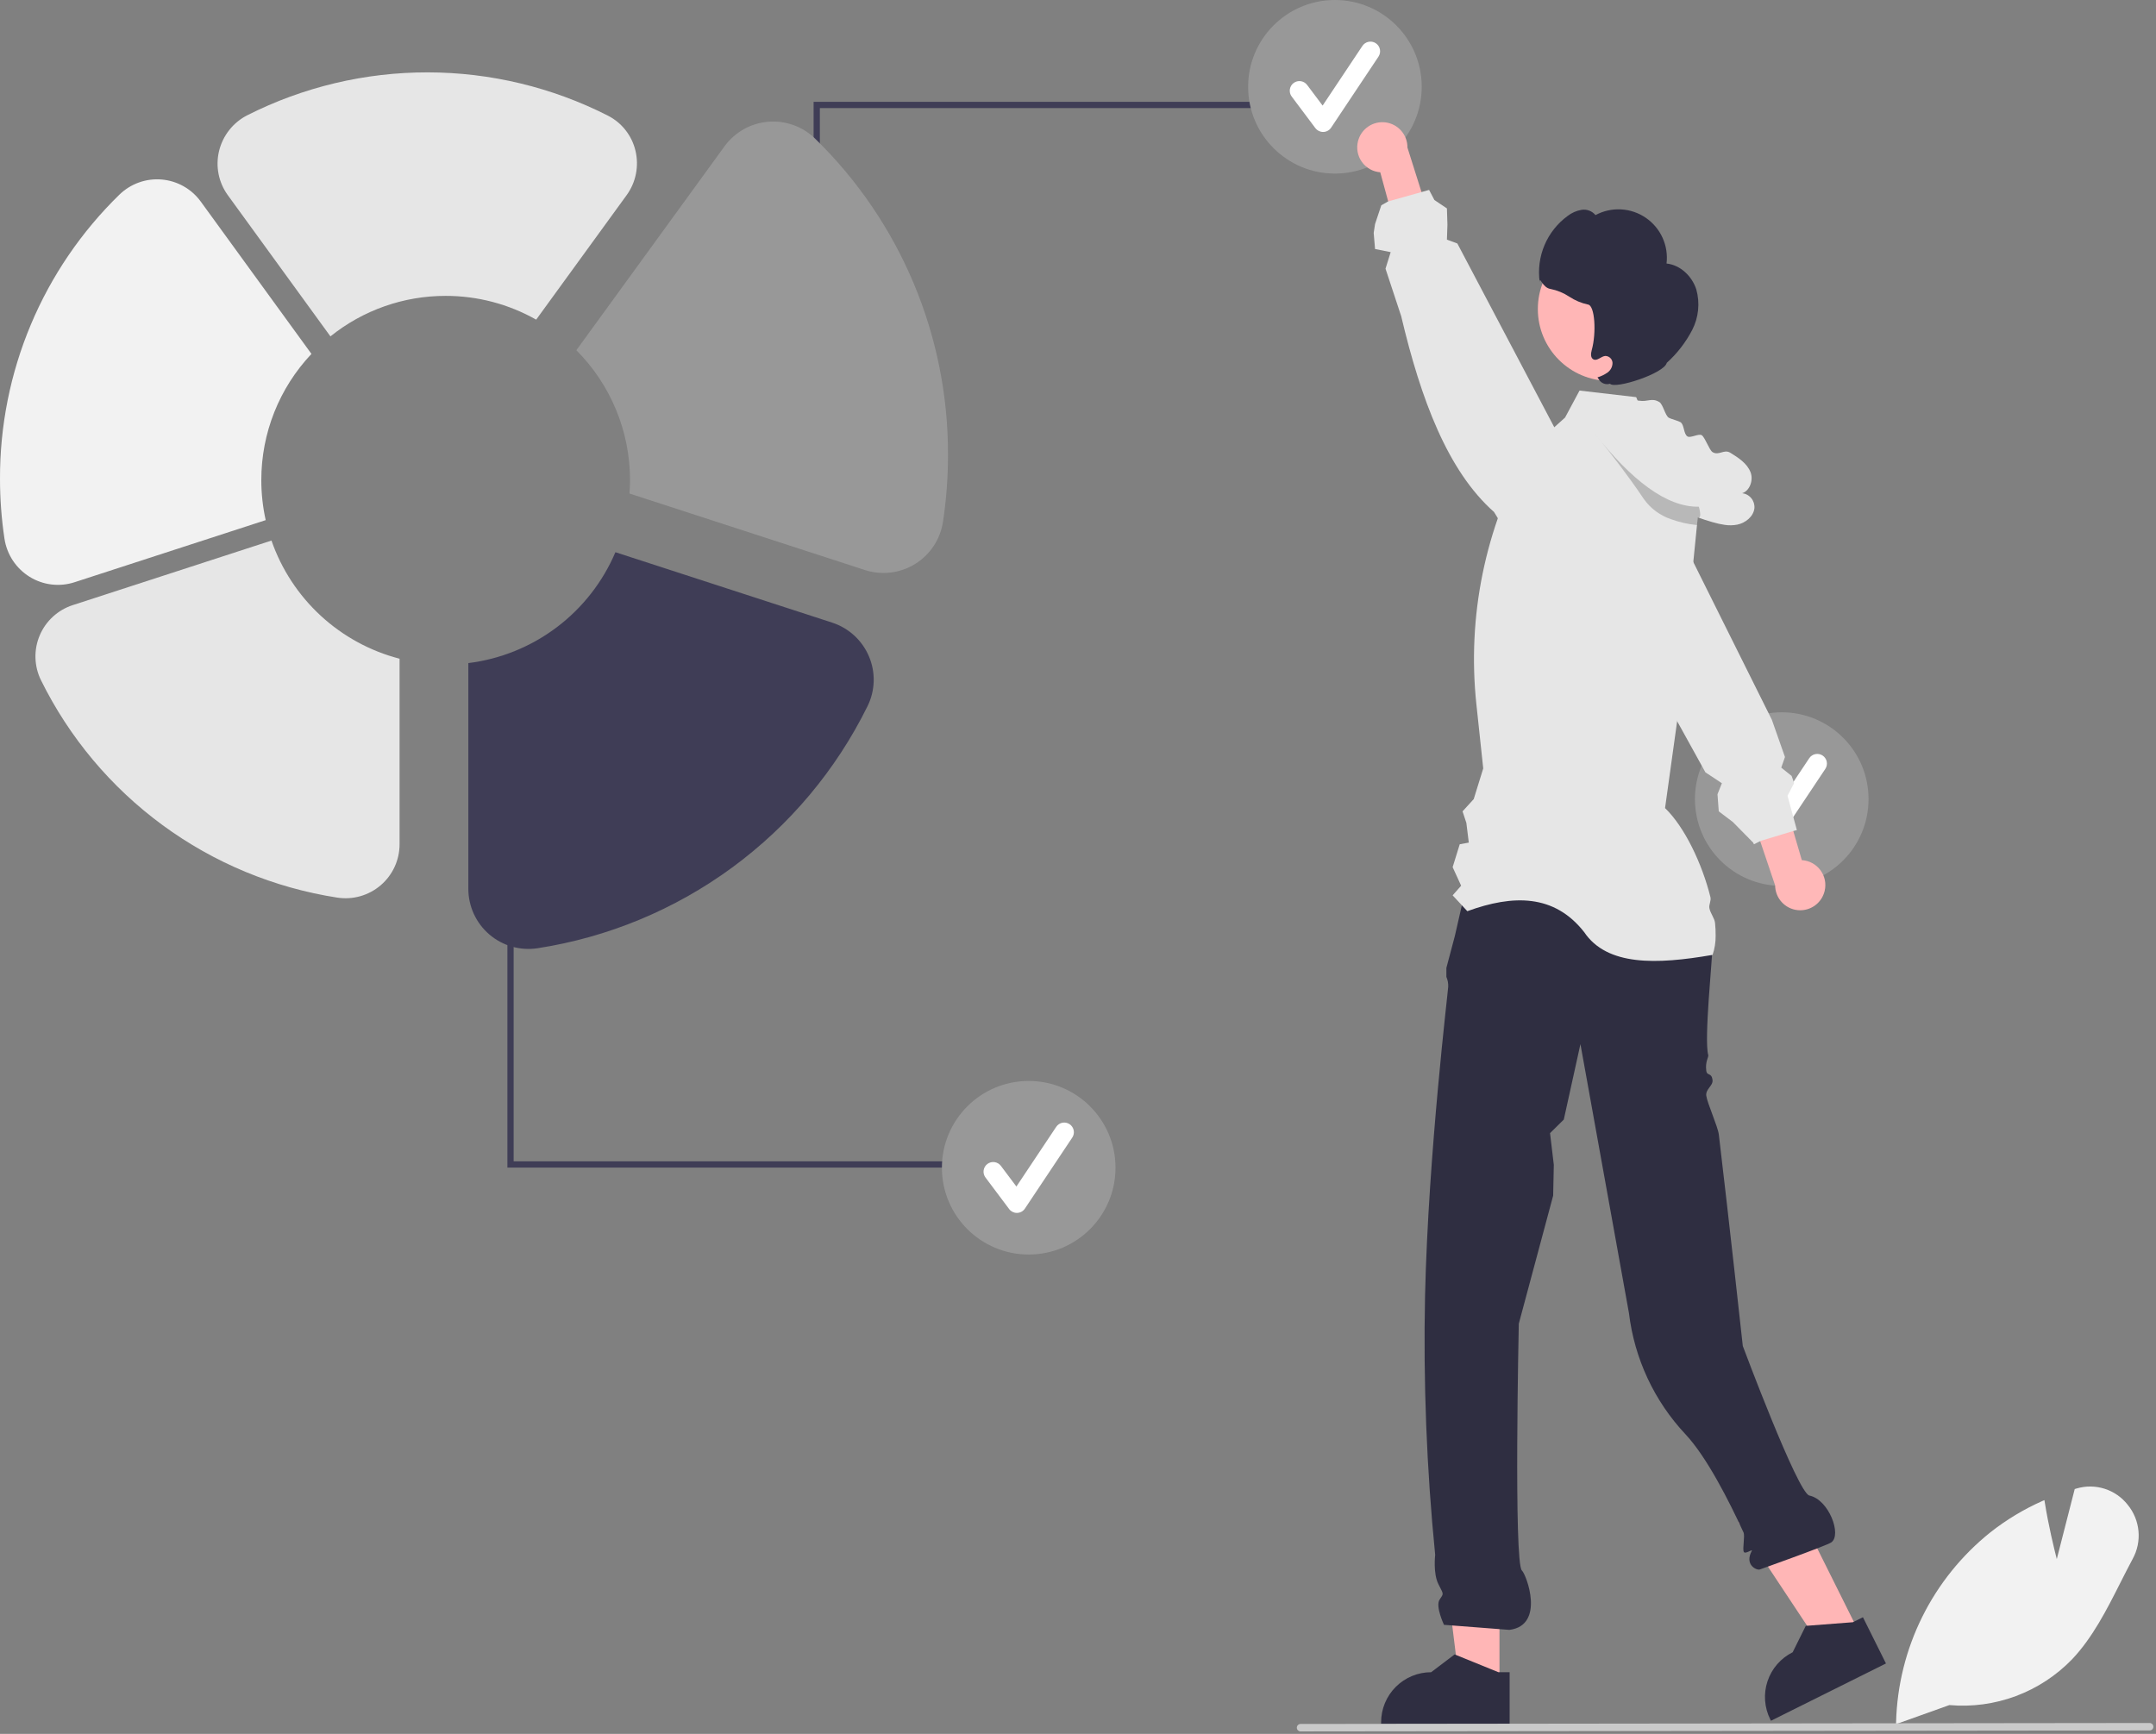 <svg width="690" height="555" viewBox="0 0 690 555" fill="none" xmlns="http://www.w3.org/2000/svg">
<rect x="0" y="0" width="690" height="555" fill="#808080" stroke="none"/>
<g clip-path="url(#clip0_9_250)">
<path d="M479.89 539.425L467.133 539.424L461.065 490.221H479.892L479.89 539.425Z" fill="#FFB6B6"/>
<path d="M479.549 535.258L465.929 529.718L465.539 529.558L458.019 535.258C453.773 535.259 449.702 536.946 446.699 539.948C443.697 542.95 442.01 547.022 442.009 551.268V551.788H483.139V535.258H479.549Z" fill="#2F2E41"/>
<path d="M595.153 522.84L583.736 528.53L556.355 487.2L573.206 478.802L595.153 522.84Z" fill="#FFB6B6"/>
<path d="M596.209 517.658L593.289 519.108L592.989 519.258L578.349 520.388L577.909 520.418L573.719 528.868C571.837 529.806 570.159 531.105 568.779 532.692C567.4 534.279 566.347 536.121 565.68 538.115C565.013 540.109 564.746 542.215 564.893 544.312C565.041 546.41 565.6 548.457 566.539 550.338L566.769 550.798L603.579 532.458L596.209 517.658Z" fill="#2F2E41"/>
<path d="M471.238 274.959L541.579 277.421L542.069 276.708C542.069 276.708 548.069 290.708 548.069 302.708C548.069 306.698 545.294 332.793 546.705 337.73C546.88 338.344 545.673 339.849 546.069 342.708C546.326 344.564 547.743 343.137 548.069 345.708C548.303 347.554 545.808 348.573 546.069 350.708C546.354 353.041 549.786 360.597 550.095 363.192C553.384 390.818 557.762 430.84 557.762 430.84C557.762 430.84 575.349 477.943 579.069 478.708C585.314 479.993 589.53 491.347 586.069 493.708C584.421 494.833 563.125 502.397 563.125 502.397C561.955 502.609 558.294 500.773 560.626 496.43C561.055 495.631 558.495 497.665 558.069 496.708C557.617 495.691 558.505 491.641 557.987 490.512C553.333 480.369 546.187 466.312 539.415 459.094C529.409 448.43 523.073 434.848 521.33 420.329L505.798 334.204L500.474 358.356L496.069 362.708L497.278 372.858L497.069 382.708L486.069 423.708C486.069 423.708 484.42 500.277 487.069 502.708C488.504 504.025 494.594 520.246 483.069 521.708L462.131 520.093C462.131 520.093 459.31 514.148 460.72 512.032C462.131 509.916 462.046 510.494 460.325 507.031C458.604 503.568 459.31 497.701 459.31 497.701C456.567 470.127 455.485 442.413 456.069 414.708C457.119 369.205 463.48 316.931 463.48 315.866C463.533 314.777 463.332 313.691 462.894 312.693V309.821L465.596 299.644L471.238 274.959Z" fill="#2F2E41"/>
<path d="M570.225 283.56C585.567 283.56 598.005 271.122 598.005 255.78C598.005 240.438 585.567 228 570.225 228C554.882 228 542.445 240.438 542.445 255.78C542.445 271.122 554.882 283.56 570.225 283.56Z" fill="#989898"/>
<path d="M566.435 270.238C565.956 270.238 565.482 270.126 565.053 269.912C564.624 269.697 564.251 269.386 563.963 269.002L556.385 258.897C556.141 258.572 555.964 258.202 555.863 257.809C555.763 257.416 555.74 257.007 555.798 256.605C555.855 256.204 555.991 255.817 556.198 255.468C556.405 255.119 556.678 254.814 557.003 254.57C557.327 254.327 557.697 254.15 558.09 254.049C558.483 253.948 558.892 253.926 559.294 253.984C559.696 254.041 560.082 254.177 560.431 254.384C560.78 254.59 561.085 254.864 561.329 255.189L566.287 261.799L579.022 242.697C579.247 242.359 579.536 242.069 579.873 241.843C580.211 241.616 580.589 241.459 580.987 241.379C581.385 241.299 581.795 241.299 582.194 241.377C582.592 241.456 582.971 241.613 583.309 241.838C583.647 242.063 583.937 242.353 584.163 242.69C584.389 243.028 584.546 243.406 584.625 243.804C584.705 244.203 584.705 244.613 584.626 245.011C584.547 245.409 584.39 245.788 584.164 246.126L569.007 268.862C568.733 269.273 568.364 269.613 567.931 269.852C567.499 270.091 567.015 270.223 566.521 270.237C566.493 270.238 566.464 270.238 566.435 270.238Z" fill="white"/>
<path d="M583.962 285.149C584.232 284.013 584.251 282.831 584.016 281.687C583.78 280.543 583.297 279.465 582.6 278.528C581.903 277.591 581.009 276.818 579.981 276.264C578.953 275.71 577.816 275.389 576.65 275.322L562.416 226.823L552.786 237.998L568.106 283.407C568.123 285.373 568.861 287.265 570.18 288.723C571.498 290.182 573.306 291.106 575.261 291.32C577.215 291.535 579.18 291.025 580.784 289.888C582.388 288.75 583.518 287.064 583.962 285.149V285.149Z" fill="#FFB8B8"/>
<path d="M573.919 261.488L572.069 254.708L574.189 250.658L574.029 250.188L573.389 248.368L570.069 245.708L571.259 242.318L567.059 230.388L566.029 228.318L541.919 179.908L536.139 168.298L534.799 166.198L530.629 159.658L524.929 150.728C524.023 149.301 522.842 148.068 521.455 147.102C520.068 146.135 518.502 145.454 516.849 145.098C516.315 144.981 515.774 144.897 515.229 144.848L514.839 144.818C513.866 144.765 512.89 144.822 511.929 144.988H511.909C510.217 145.282 508.603 145.922 507.169 146.868C506.041 147.599 505.035 148.503 504.189 149.548C502.243 151.963 501.231 154.999 501.339 158.098L501.519 162.978L501.699 167.418L510.159 182.718L510.709 183.718L510.719 183.748L536.749 230.848L544.599 245.048L545.789 247.208L551.069 250.708L549.659 254.228L550.069 259.708L554.559 263.098L561.069 269.708L561.329 270.248L563.329 269.238L563.519 269.138L563.969 269.008L570.159 267.138L573.919 266.008L574.039 265.968L575.069 265.708L573.919 261.488Z" fill="#E6E6E6"/>
<path d="M680.929 481.648C679.044 479.251 676.483 477.473 673.578 476.545C670.673 475.616 667.556 475.579 664.629 476.438L663.989 476.628L658.249 499.038C657.389 495.698 655.549 488.158 654.389 480.778L654.289 480.168L653.719 480.418C647.719 483.071 642.077 486.471 636.929 490.538C627.809 497.854 620.391 507.068 615.192 517.54C609.992 528.012 607.135 539.491 606.819 551.178L606.809 551.608L606.799 551.878L607.559 551.608L623.869 545.778C631.09 546.415 638.362 545.431 645.155 542.898C651.947 540.365 658.088 536.347 663.129 531.138C669.719 524.188 674.239 515.248 678.609 506.598C679.889 504.078 681.199 501.478 682.539 498.978C684.034 496.26 684.68 493.156 684.393 490.066C684.106 486.977 682.899 484.045 680.929 481.648V481.648Z" fill="#F2F2F2"/>
<path d="M262.385 109.64H260.385V32.597H405.042V34.597H262.385V109.64Z" fill="#3F3D56"/>
<path d="M427.225 55.56C442.567 55.56 455.005 43.123 455.005 27.78C455.005 12.438 442.567 0 427.225 0C411.882 0 399.445 12.438 399.445 27.78C399.445 43.123 411.882 55.56 427.225 55.56Z" fill="#989898"/>
<path d="M423.435 42.238C422.956 42.238 422.482 42.127 422.053 41.912C421.624 41.697 421.251 41.386 420.963 41.002L413.385 30.897C413.141 30.572 412.964 30.203 412.863 29.81C412.763 29.416 412.74 29.007 412.798 28.606C412.855 28.204 412.991 27.817 413.198 27.468C413.405 27.119 413.678 26.814 414.003 26.571C414.327 26.327 414.697 26.15 415.09 26.049C415.483 25.949 415.892 25.926 416.294 25.984C416.696 26.041 417.082 26.177 417.431 26.384C417.78 26.591 418.085 26.864 418.329 27.189L423.287 33.799L436.022 14.697C436.247 14.359 436.536 14.069 436.873 13.843C437.211 13.617 437.589 13.459 437.987 13.379C438.385 13.3 438.795 13.299 439.194 13.378C439.592 13.456 439.971 13.613 440.309 13.838C440.647 14.063 440.937 14.353 441.163 14.69C441.389 15.028 441.546 15.406 441.625 15.805C441.705 16.203 441.705 16.613 441.626 17.011C441.547 17.409 441.39 17.788 441.164 18.126L426.007 40.862C425.733 41.273 425.364 41.613 424.931 41.852C424.499 42.091 424.015 42.224 423.521 42.237C423.493 42.238 423.464 42.238 423.435 42.238Z" fill="white"/>
<path d="M164.385 296.685H162.385V373.728H307.042V371.728H164.385V296.685Z" fill="#3F3D56"/>
<path d="M329.225 401.56C344.567 401.56 357.005 389.122 357.005 373.78C357.005 358.438 344.567 346 329.225 346C313.882 346 301.445 358.438 301.445 373.78C301.445 389.122 313.882 401.56 329.225 401.56Z" fill="#989898"/>
<path d="M325.435 388.238C324.956 388.238 324.482 388.126 324.053 387.912C323.624 387.697 323.251 387.386 322.963 387.002L315.385 376.897C315.141 376.572 314.964 376.202 314.863 375.809C314.763 375.416 314.74 375.007 314.798 374.605C314.855 374.204 314.991 373.817 315.198 373.468C315.405 373.119 315.678 372.814 316.003 372.57C316.327 372.327 316.697 372.15 317.09 372.049C317.483 371.948 317.892 371.926 318.294 371.984C318.696 372.041 319.082 372.177 319.431 372.384C319.78 372.59 320.085 372.864 320.329 373.189L325.287 379.799L338.022 360.697C338.247 360.359 338.536 360.069 338.873 359.843C339.211 359.616 339.589 359.459 339.987 359.379C340.385 359.299 340.795 359.299 341.194 359.377C341.592 359.456 341.971 359.613 342.309 359.838C342.647 360.063 342.937 360.353 343.163 360.69C343.389 361.028 343.546 361.406 343.625 361.804C343.705 362.203 343.705 362.613 343.626 363.011C343.547 363.409 343.39 363.788 343.164 364.126L328.007 386.862C327.733 387.273 327.364 387.613 326.931 387.852C326.499 388.091 326.015 388.223 325.521 388.237C325.493 388.238 325.464 388.238 325.435 388.238Z" fill="white"/>
<path d="M549.069 299.518C549.098 301.624 548.76 303.719 548.069 305.708L547.919 305.678C530.159 308.75 514.315 309.253 506.986 298.351C497.424 286.175 484.271 286.313 469.599 291.658L467.859 289.778L464.899 286.588L467.619 283.508L464.899 277.568L467.169 270.238L470.069 269.708L469.289 263.398L468.069 259.708L471.649 255.778L474.689 245.968L472.499 225.438C469.502 197.297 475.309 168.92 489.119 144.218L497.429 136.758L500.879 133.658L505.509 125.018L510.399 125.588L523.639 127.118L524.089 128.198L527.339 136.038L544.459 154.428L543.689 162.188L543.349 165.608L543.099 168.068L541.919 179.908L537.109 228.278L536.749 230.848L532.879 258.658C539.169 264.738 544.729 276.448 547.399 287.148C547.699 288.338 546.849 289.548 547.069 290.708C547.379 292.348 548.729 293.908 548.879 295.438C549.019 296.794 549.082 298.156 549.069 299.518V299.518Z" fill="#E6E6E6"/>
<path d="M515.161 121.921C527.861 121.921 538.157 111.626 538.157 98.925C538.157 86.225 527.861 75.929 515.161 75.929C502.46 75.929 492.165 86.225 492.165 98.925C492.165 111.626 502.46 121.921 515.161 121.921Z" fill="#FFB6B6"/>
<path d="M542.882 92.652C541.521 88.409 537.788 84.819 533.356 84.349C533.692 81.531 533.248 78.675 532.073 76.091C530.898 73.508 529.037 71.297 526.692 69.698C524.347 68.099 521.608 67.174 518.774 67.024C515.94 66.874 513.119 67.504 510.618 68.847C510.087 68.208 509.4 67.718 508.624 67.422C507.848 67.127 507.008 67.038 506.187 67.162C504.545 67.433 502.998 68.111 501.686 69.135C498.428 71.517 495.877 74.739 494.305 78.457C492.733 82.174 492.198 86.249 492.758 90.246C492.747 88.218 493.646 92.141 496.221 92.488C498.368 92.92 500.412 93.763 502.239 94.97C504.065 96.177 506.102 97.031 508.244 97.487C510.405 97.803 510.962 106.467 509.418 112.047C509.126 113.105 508.977 114.524 509.952 115.028C511.152 115.648 512.365 114.088 513.708 113.936C514.311 113.926 514.893 114.151 515.333 114.563C515.773 114.974 516.036 115.541 516.067 116.142C516.068 116.746 515.925 117.341 515.65 117.879C515.375 118.416 514.975 118.88 514.484 119.232C513.497 119.925 512.404 120.454 511.248 120.799L511.636 121.349C511.975 121.979 512.523 122.47 513.185 122.74C513.847 123.01 514.582 123.041 515.264 122.828C516.802 124.683 532.649 119.533 533.422 116.147C536.741 113.157 539.497 109.596 541.56 105.634C543.622 101.628 544.094 96.991 542.882 92.652V92.652Z" fill="#2F2E41"/>
<path d="M561.479 162.688C561.159 165.368 558.649 167.368 556.009 167.928C554.667 168.187 553.29 168.21 551.939 167.998C550.62 167.802 549.317 167.512 548.039 167.128C546.459 166.678 544.896 166.172 543.349 165.608C538.931 164.031 534.672 162.039 530.629 159.658C527.572 157.874 524.645 155.875 521.869 153.678C520.429 152.538 519.033 151.348 517.679 150.108L519.369 150.908C517.859 148.878 516.349 146.848 514.839 144.818C513.379 142.858 511.923 140.898 510.469 138.938C510.379 138.818 510.309 138.738 510.279 138.698V138.688C509.609 137.798 508.949 136.908 508.289 136.018C506.299 133.348 504.339 129.428 506.629 127.018C507.118 126.549 507.71 126.202 508.359 126.006C509.007 125.809 509.692 125.769 510.359 125.888C511.077 125.982 511.772 126.205 512.409 126.548C514.159 127.681 515.642 129.179 516.759 130.938C518.319 128.668 521.349 127.828 524.089 128.198C524.239 128.208 524.379 128.228 524.519 128.248C527.369 128.738 528.599 127.198 531.069 128.708C532.219 129.408 532.919 133.008 534.069 133.708C534.719 134.108 537.129 134.708 537.789 135.118C539.089 135.918 538.759 138.908 540.069 139.708C541.039 140.298 543.639 138.708 544.609 139.298C545.629 139.928 547.049 144.088 548.069 144.708C550.099 145.958 551.729 143.678 553.759 144.918C556.369 146.528 559.149 148.318 560.249 151.178C561.219 153.698 559.969 157.148 557.559 157.868C558.71 158.006 559.763 158.586 560.495 159.485C561.226 160.385 561.579 161.533 561.479 162.688V162.688Z" fill="#E6E6E6"/>
<path opacity="0.2" d="M543.35 165.608L543.1 168.068C540.265 167.795 537.477 167.167 534.799 166.198C531.275 165.015 528.218 162.742 526.07 159.708C524.71 157.668 523.29 155.638 521.87 153.678C519.51 150.398 517.169 147.338 515.229 144.848C512.859 141.838 511.08 139.658 510.47 138.938C510.38 138.818 510.31 138.738 510.28 138.698L510.25 138.668L510.28 138.688C522.162 153.727 533.385 162.399 543.69 162.188C543.69 162.188 544.9 166.168 543.35 165.608Z" fill="black"/>
<path d="M434.614 45.18C434.321 46.311 434.28 47.492 434.493 48.64C434.706 49.788 435.168 50.876 435.847 51.826C436.526 52.776 437.405 53.566 438.422 54.14C439.439 54.714 440.57 55.057 441.734 55.147L455.027 103.911L464.871 92.925L450.433 47.228C450.454 45.262 449.753 43.356 448.462 41.873C447.172 40.389 445.383 39.43 443.433 39.178C441.483 38.925 439.508 39.397 437.883 40.503C436.257 41.61 435.094 43.274 434.614 45.18Z" fill="#FFB8B8"/>
<path d="M512.659 169.878L512.569 165.438L504.189 149.548L503.879 148.968L503.859 148.938L497.429 136.758L466.402 77.932L463.069 76.708L463.236 71.93L463.069 66.708L459.066 64.024L457.359 60.788L454.939 61.478H454.929L454.859 61.498L444.279 64.468H444.269L442.069 65.708L440.069 71.708L439.631 74.549L440.069 79.708L445.069 80.708L443.413 85.999L448.439 101.218C454.729 127.818 463.319 150.778 478.149 163.888L479.369 165.888L489.019 181.678C490.336 183.838 492.263 185.56 494.557 186.626C496.851 187.692 499.409 188.055 501.909 187.668H501.919C503.617 187.405 505.243 186.799 506.699 185.888C508.042 185.06 509.216 183.984 510.159 182.718C511.882 180.43 512.794 177.633 512.749 174.768L512.659 169.878Z" fill="#E6E6E6"/>
<path d="M687.971 553.897L416.221 554.204C415.906 554.204 415.603 554.078 415.38 553.855C415.156 553.632 415.031 553.329 415.031 553.013C415.031 552.697 415.156 552.395 415.38 552.171C415.603 551.948 415.906 551.823 416.221 551.823L687.971 551.515C688.287 551.515 688.59 551.641 688.813 551.864C689.037 552.087 689.162 552.39 689.162 552.706C689.162 553.022 689.037 553.324 688.813 553.548C688.59 553.771 688.287 553.897 687.971 553.897V553.897Z" fill="#CACACA"/>
<path d="M83.629 153.708C83.612 138.676 89.355 124.209 99.677 113.281L64.254 64.526C62.795 62.517 60.922 60.847 58.76 59.627C56.597 58.408 54.198 57.669 51.725 57.461C49.251 57.252 46.762 57.579 44.427 58.419C42.091 59.26 39.964 60.593 38.19 62.329C26.055 74.158 16.422 88.305 9.861 103.93C3.301 119.555 -0.052 136.338 0 153.284C0 159.684 0.477 166.074 1.427 172.403C1.8 174.905 2.714 177.295 4.106 179.408C5.497 181.52 7.333 183.303 9.485 184.634C11.612 185.95 14.001 186.787 16.485 187.085C18.969 187.384 21.488 187.137 23.867 186.362L85.032 166.488C84.102 162.291 83.631 158.006 83.629 153.708V153.708Z" fill="#F2F2F2"/>
<path d="M86.881 173.027L23.292 193.689C20.938 194.449 18.776 195.707 16.951 197.377C15.126 199.046 13.682 201.088 12.715 203.365C11.748 205.642 11.283 208.1 11.349 210.572C11.415 213.044 12.012 215.474 13.1 217.695C22.155 236.067 35.505 251.987 52.017 264.106C68.53 276.225 87.719 284.188 107.961 287.319C110.426 287.697 112.944 287.539 115.342 286.853C117.74 286.167 119.962 284.971 121.854 283.346C123.744 281.725 125.261 279.715 126.3 277.453C127.34 275.191 127.877 272.731 127.876 270.241V210.849C118.458 208.405 109.789 203.675 102.638 197.077C95.486 190.479 90.074 182.218 86.881 173.027Z" fill="#E6E6E6"/>
<path d="M278.113 210.136C277.039 207.587 275.429 205.298 273.392 203.427C271.355 201.555 268.939 200.145 266.308 199.29L196.955 176.756C192.906 186.277 186.427 194.567 178.166 200.796C169.906 207.025 160.153 210.974 149.886 212.248V284.507C149.887 287.281 150.488 290.021 151.648 292.541C152.807 295.061 154.497 297.3 156.603 299.106C158.708 300.911 161.179 302.24 163.846 303.002C166.514 303.763 169.314 303.939 172.055 303.518C194.588 300.032 215.95 291.169 234.331 277.678C252.713 264.187 267.573 246.465 277.654 226.014C278.866 223.555 279.534 220.865 279.613 218.125C279.693 215.385 279.181 212.66 278.113 210.136Z" fill="#3F3D56"/>
<path d="M260.882 44.393C258.908 42.461 256.54 40.976 253.94 40.041C251.34 39.105 248.569 38.741 245.816 38.973C243.062 39.205 240.391 40.028 237.984 41.385C235.578 42.743 233.492 44.603 231.869 46.839L184.454 112.1C189.908 117.568 194.233 124.057 197.179 131.196C200.126 138.335 201.638 145.985 201.628 153.708C201.628 155.145 201.559 156.565 201.458 157.976L276.827 182.465C279.492 183.325 282.313 183.594 285.092 183.253C287.872 182.912 290.543 181.969 292.921 180.49C295.299 179.01 297.326 177.031 298.86 174.688C300.395 172.346 301.4 169.697 301.806 166.926C302.864 159.881 303.395 152.767 303.395 145.643C303.453 126.779 299.72 108.095 292.417 90.702C285.114 73.309 274.39 57.561 260.882 44.393V44.393Z" fill="#989898"/>
<path d="M142.628 94.708C152.779 94.697 162.76 97.317 171.595 102.315L200.535 62.482C202.01 60.454 203.028 58.129 203.517 55.669C204.007 53.209 203.957 50.672 203.371 48.233C202.803 45.841 201.723 43.6 200.205 41.666C198.688 39.731 196.768 38.15 194.58 37.029C176.712 27.942 156.956 23.192 136.91 23.163C116.865 23.133 97.094 27.826 79.201 36.861C76.944 38 74.962 39.615 73.392 41.596C71.822 43.577 70.701 45.875 70.107 48.332C69.521 50.754 69.469 53.274 69.954 55.718C70.44 58.161 71.45 60.471 72.916 62.485L105.747 107.672C116.2 99.266 129.215 94.691 142.628 94.708V94.708Z" fill="#E6E6E6"/>
</g>
<defs>
<clipPath id="clip0_9_250">
<rect width="689.162" height="554.204" fill="white"/>
</clipPath>
</defs>
</svg>
